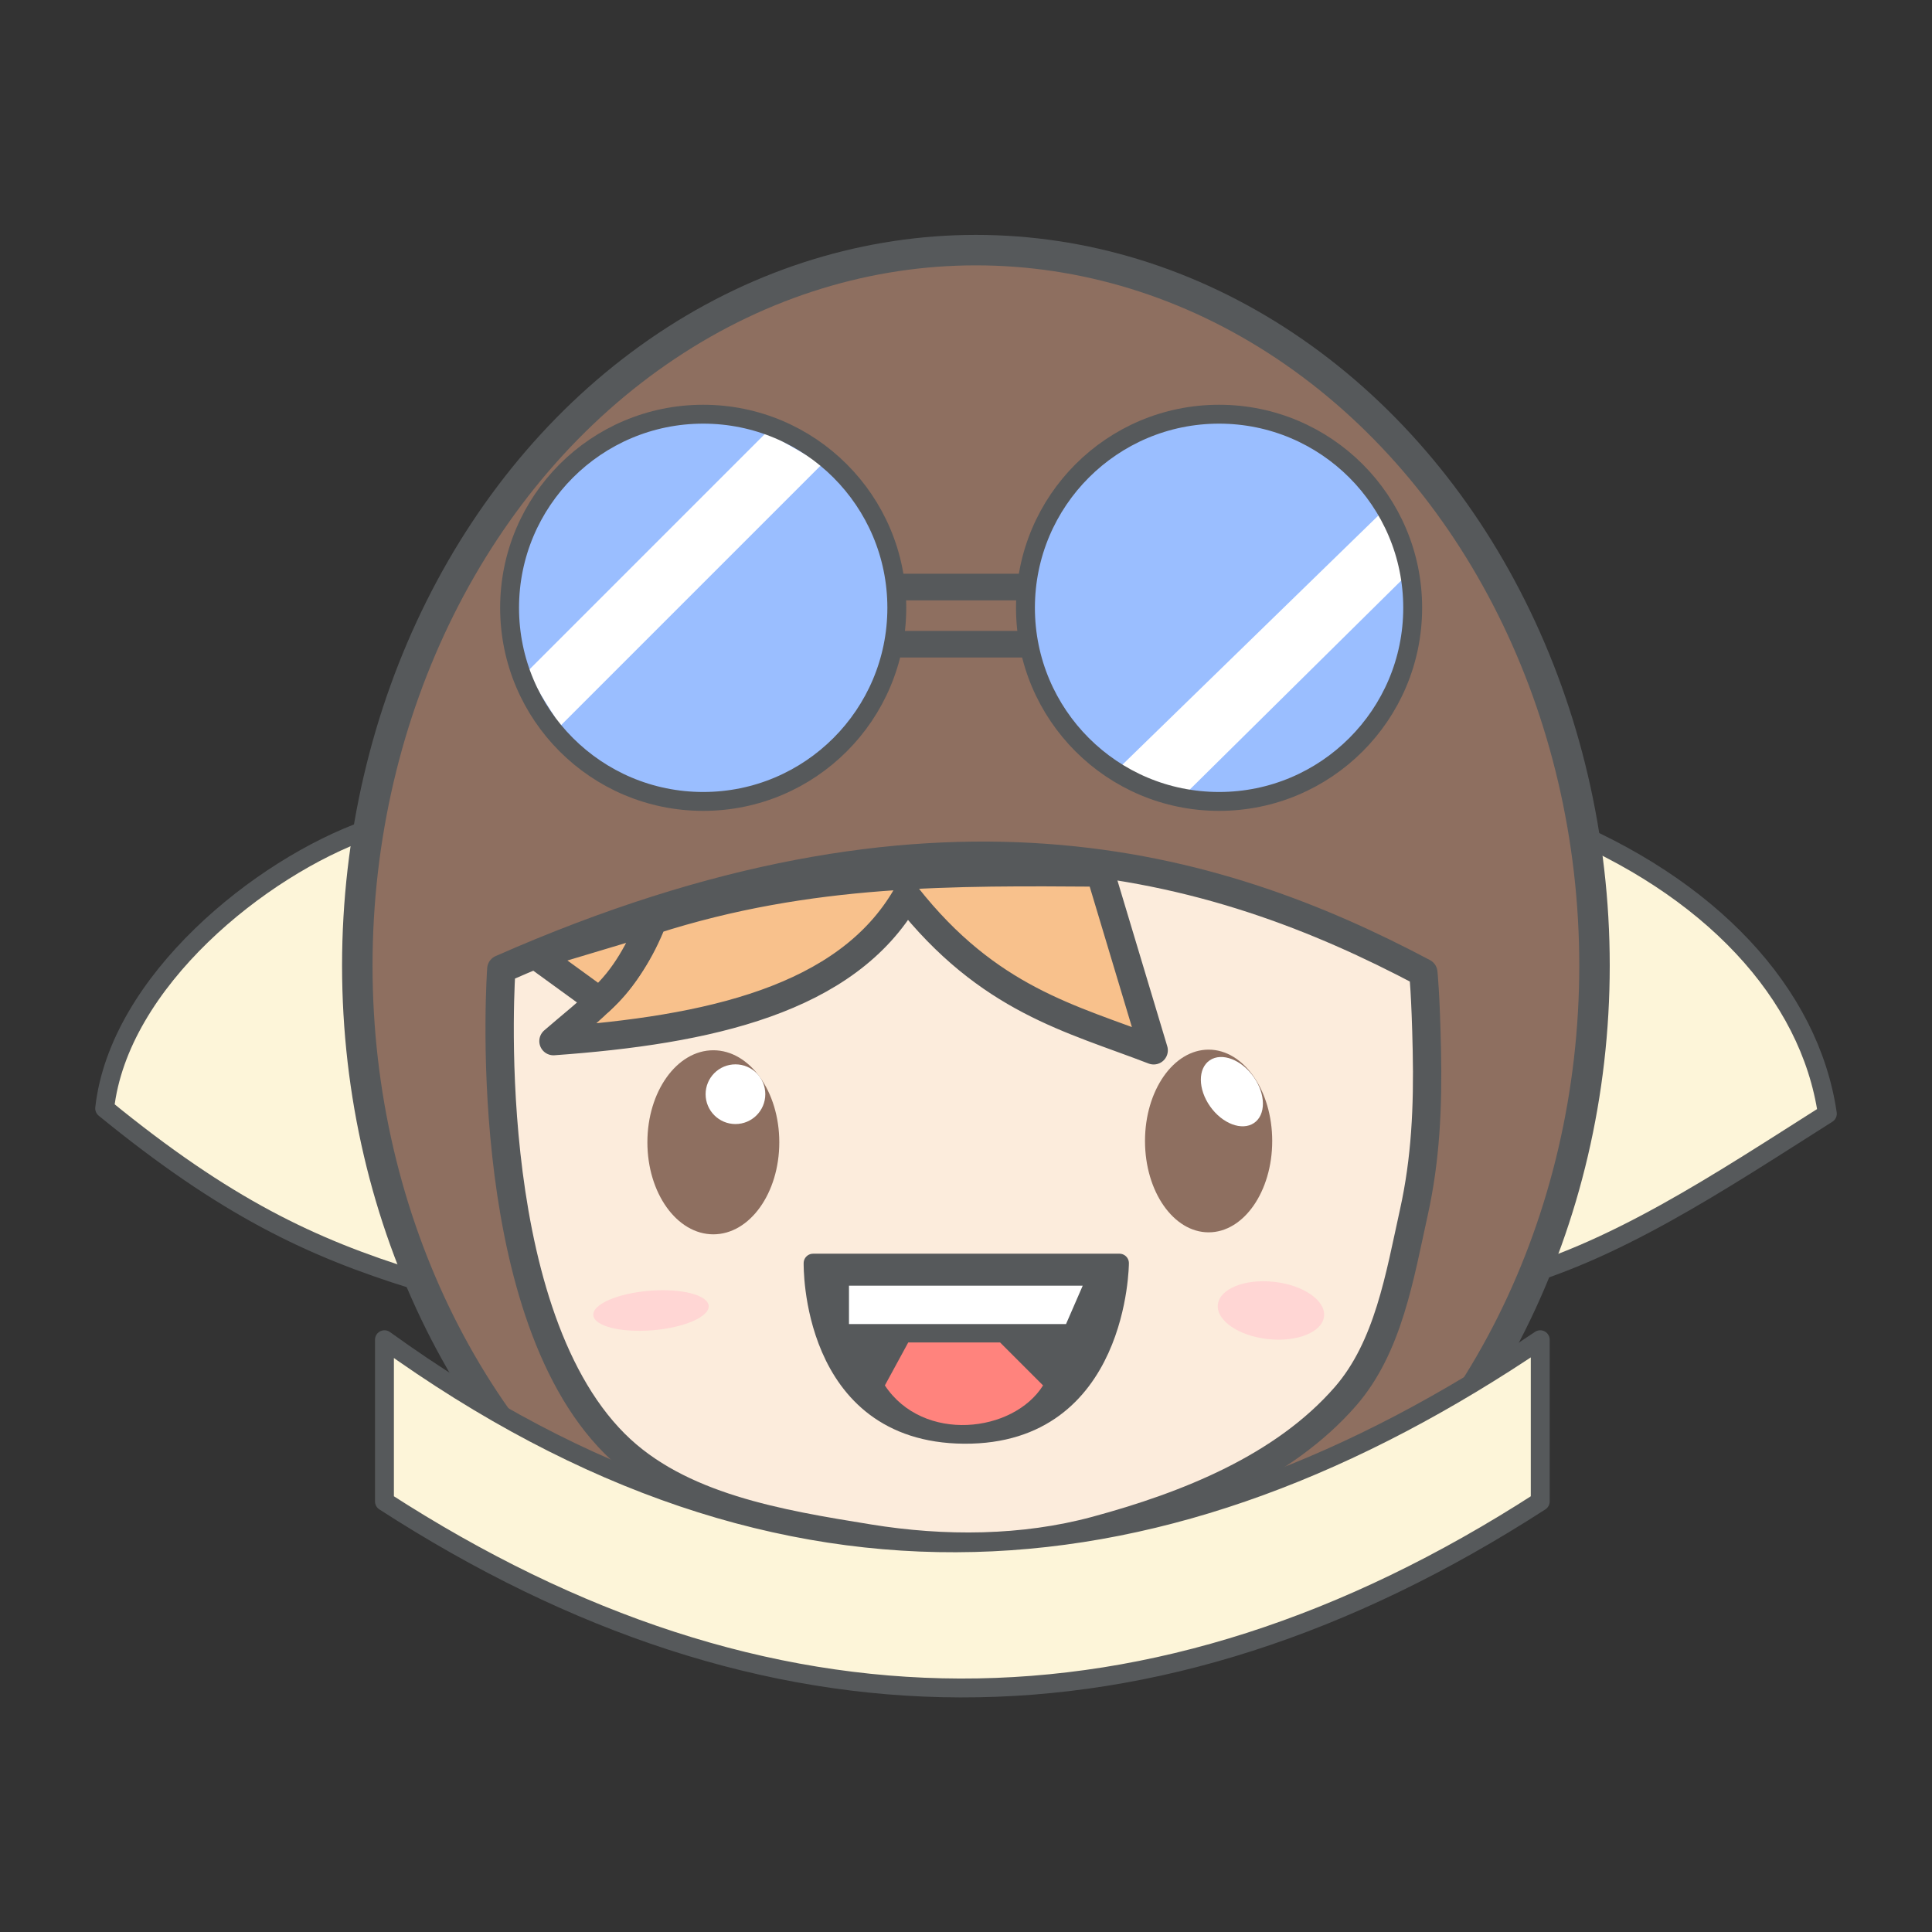 <?xml version="1.0" encoding="UTF-8"?>
<svg version="1.1" viewBox="0 0 192 192" xml:space="preserve" xmlns="http://www.w3.org/2000/svg">
	 <rect x="0" y="0" width="192" height="192" fill="#333333" stroke="none"/>
	 <path d="m149.08 127.44c11.125-2.78 21.828-9.986 32.52-16.758-1.742-11.945-11.626-22.634-27.21-28.869z" fill="#fdf5d9" stroke="#56595b" stroke-linecap="round" stroke-linejoin="round" stroke-width="1.877"/><path d="m41.14 127.16c-10.228-3.174-18.721-7.192-30.738-17.011 1.409-12.632 15.537-23.951 26.045-27.688z" fill="#fdf5d9" stroke="#56595b" stroke-linecap="round" stroke-linejoin="round" stroke-width="1.877"/><ellipse cx="96.984" cy="95.962" rx="61.476" ry="71.105" fill="#8e6f60" stroke="#56595b" stroke-linecap="round" stroke-linejoin="round" stroke-width="3.028"/><path d="m49.821 96.304s-2.434 33.466 11.263 47.163c6.357 6.357 16.397 7.984 25.272 9.424 7.431 1.206 15.303 1.173 22.57-0.794 9.053-2.449 18.619-6.252 24.78-13.323 4.276-4.907 5.397-11.947 6.805-18.302 1.163-5.248 1.408-10.442 1.29-16.073-0.117-5.631-0.352-7.743-0.352-7.743-20.726-10.989-48.718-19.263-91.627-0.352z" fill="#fcecdc" stroke="#56595b" stroke-linecap="round" stroke-linejoin="round" stroke-width="2.816"/><path d="m38.207 133.14v16.073c37.95 24.517 76.281 24.914 114.86 0v-16.073c-36.836 24.937-74.896 28.815-114.86 0z" fill="#fdf5d9" stroke="#56595b" stroke-linecap="round" stroke-linejoin="round" stroke-width="1.877"/><path d="m80.804 125.53h30.446s-0.056 17.11-15.43 17.006c-15.368-0.104-15.015-17.006-15.015-17.006z" fill="#56595b" stroke="#56595b" stroke-linecap="round" stroke-linejoin="round" stroke-width="1.877"/><path d="m84.371 127.77v3.816h21.569l1.659-3.816z" fill="#fff"/><path d="m90.261 133.41h9.125l4.272 4.272c-2.952 4.717-11.913 5.756-15.721 0z" fill="#ff837d"/><ellipse transform="matrix(.997 -.08 .07 .998 0 0)" cx="55.414" cy="134.94" rx="5.751" ry="1.968" fill="#ffd6d4"/><ellipse transform="rotate(6.323)" cx="139.88" cy="115.53" rx="5.309" ry="2.862" fill="#ffd6d4"/><ellipse cx="70.891" cy="113.52" rx="6.554" ry="9.146" fill="#8e6f60"/><circle cx="73.089" cy="108.74" r="2.966" fill="#fff"/><ellipse cx="120.11" cy="113.39" rx="6.321" ry="9.078" fill="#8e6f60"/><ellipse transform="matrix(.83 -.558 .575 .818 0 0)" cx="37.77" cy="158.39" rx="2.613" ry="3.814" fill="#fff"/><circle cx="69.883" cy="60.404" r="19.241" fill="#9abeff"/><circle cx="121.15" cy="60.404" r="19.241" fill="#9abeff"/><path d="m89.538 58.339h11.607" fill="#9abeff" stroke="#56595b" stroke-linecap="round" stroke-linejoin="round" stroke-width="2.65"/><path d="m89.611 64.021h11.901" fill="#9abeff" stroke="#56595b" stroke-linecap="round" stroke-linejoin="round" stroke-width="2.646"/><path d="m52.344 66.798 23.845-23.845 5.503 3.177-26.005 26.005z" fill="#fff"/><circle cx="69.883" cy="60.404" r="19.241" fill="none" stroke="#56595b" stroke-linecap="round" stroke-linejoin="round" stroke-width="1.877"/><path d="m110.86 76.659 26.821-26.109 2.39 6.333-22.655 22.394z" fill="#fff"/><circle cx="121.15" cy="60.404" r="19.241" fill="none" stroke="#56595b" stroke-linecap="round" stroke-linejoin="round" stroke-width="1.877"/><path d="m64.876 91.437c-2.515 6.493-6.303 8.908-9.872 12.029 15.34-1.1 29.143-4.086 35.091-14.435 8.149 10.348 16.357 12.183 24.556 15.347l-5.309-17.67c-14.412-0.092-28.875-0.286-44.466 4.729z" fill="#f8c18c" stroke="#56595b" stroke-linecap="round" stroke-linejoin="round" stroke-width="2.816"/><path d="m64.876 91.437-11.614 3.484 6.3 4.577c2.707-2.401 4.022-5.228 5.314-8.062z" fill="#f8c18c" stroke="#56595b" stroke-linecap="round" stroke-linejoin="round" stroke-width="2.816"/></svg>
